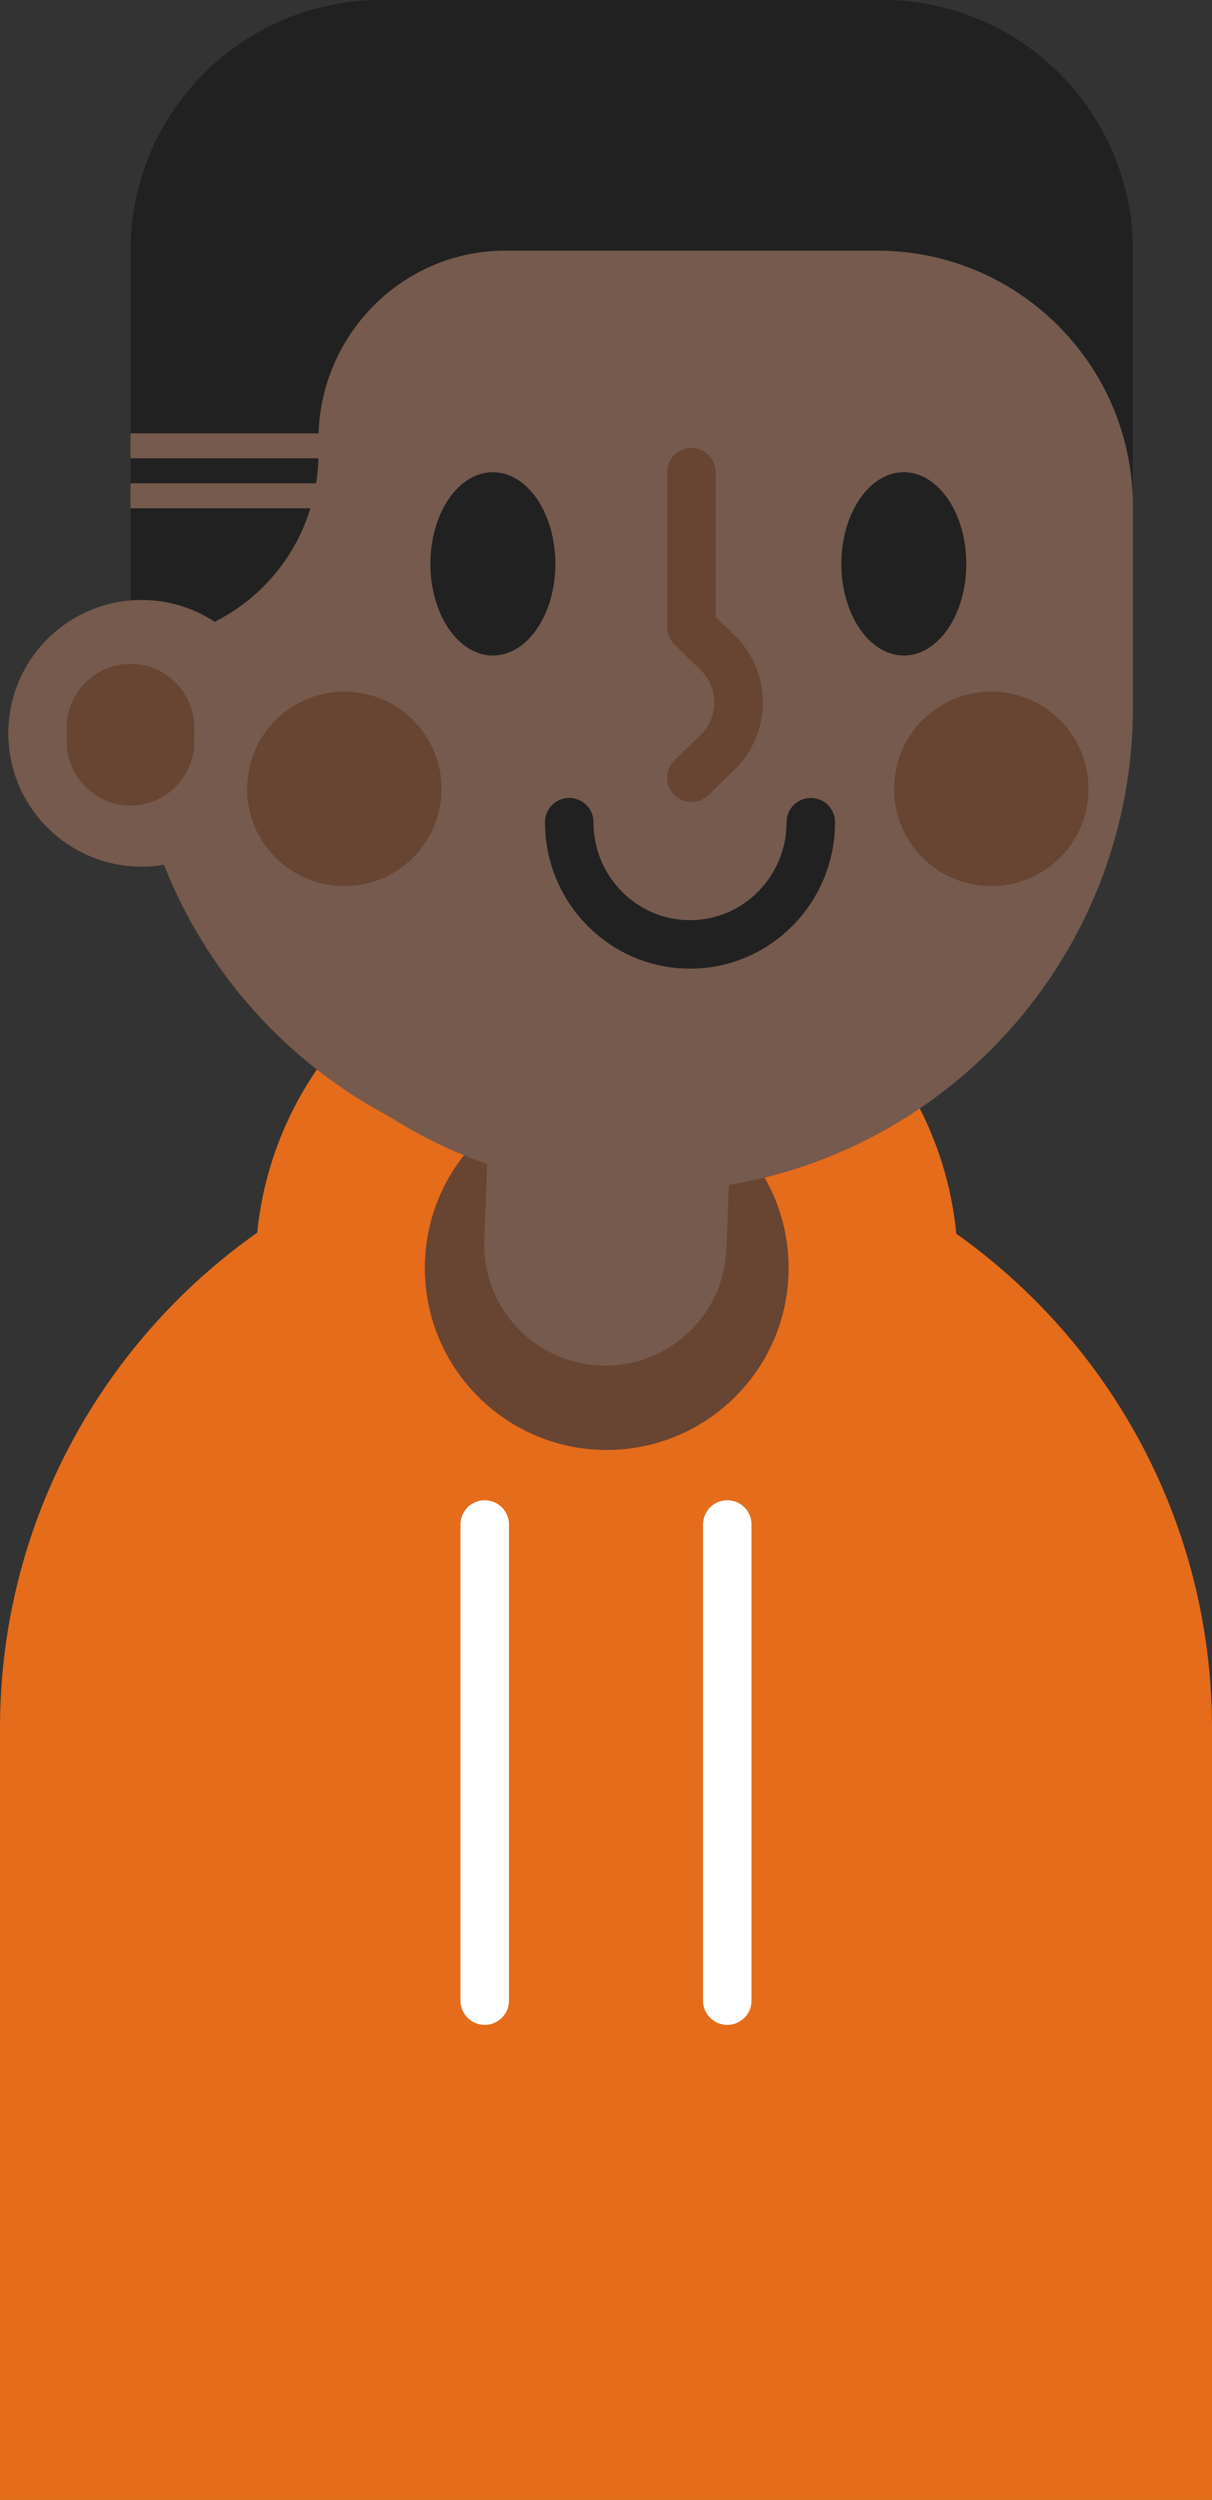 <svg version="1.1" xmlns="http://www.w3.org/2000/svg" xmlns:xlink="http://www.w3.org/1999/xlink" width="52.378" height="108" viewBox="0,0,52.378,108"><rect x="0" y="0" width="52.378" height="108" fill="#333333" stroke="none"/><g transform="translate(-214,-135)"><g data-paper-data="{&quot;isPaintingLayer&quot;:true}" fill-rule="evenodd" stroke-miterlimit="10" stroke-dasharray="" stroke-dashoffset="0" style="mix-blend-mode: normal"><path d="M214,209.673c0,-14.464 11.725,-26.191 26.189,-26.191c14.464,0 26.189,11.726 26.189,26.19v33.328h-52.378z" fill="#e56c1a" stroke="none" stroke-width="1" stroke-linecap="butt" stroke-linejoin="miter"/><path d="M240.22,204.96c-2.839,0.005 -5.622,-0.791 -8.03,-2.295c-4.293,-2.682 -7.15,-7.45 -7.15,-12.885c0,-8.384 6.796,-15.18 15.18,-15.18c8.384,0 15.18,6.796 15.18,15.18c0,8.384 -6.796,15.18 -15.18,15.18" fill="#e56c1a" stroke="none" stroke-width="1" stroke-linecap="butt" stroke-linejoin="miter"/><path d="M240.22,197.64c-4.341,0 -7.86,-3.519 -7.86,-7.86c0,-4.341 3.519,-7.86 7.86,-7.86c4.341,0 7.86,3.519 7.86,7.86c0,4.341 -3.519,7.86 -7.86,7.86" data-paper-data="{&quot;origPos&quot;:null}" fill="#684432" stroke="none" stroke-width="1" stroke-linecap="butt" stroke-linejoin="miter"/><path d="M240.16,188.76l0.36,-9.48" data-paper-data="{&quot;origPos&quot;:null}" fill="#755a4d" stroke="#755a4d" stroke-width="10.476" stroke-linecap="round" stroke-linejoin="round"/><path d="M250.839,143.76c5.9,0 10.682,4.782 10.682,10.682v10.258c0,11.565 -9.375,20.94 -20.94,20.94c-11.565,0 -20.94,-9.375 -20.94,-20.94v-4.607c4.337,0 7.852,-3.515 7.853,-7.852v-0.596c0,-4.309 3.458,-7.862 7.766,-7.885h15.578" data-paper-data="{&quot;origPos&quot;:null}" fill="#755a4d" stroke="none" stroke-width="1" stroke-linecap="butt" stroke-linejoin="miter"/><path d="M252.279,144.6c5.9,0 10.682,4.782 10.682,10.682v10.258c0,11.565 -9.375,20.94 -20.94,20.94c-11.565,0 -20.94,-9.375 -20.94,-20.94v-4.607c4.337,0 7.852,-3.515 7.852,-7.852v-0.596c0,-4.309 3.459,-7.862 7.767,-7.885h15.578" data-paper-data="{&quot;origPos&quot;:null}" fill="#755a4d" stroke="none" stroke-width="1" stroke-linecap="butt" stroke-linejoin="miter"/><path d="M252.13,135c5.981,0 10.83,4.848 10.83,10.828v11.047c0,-6.101 -4.947,-11.047 -11.049,-11.047h-16.115c-4.456,0.025 -8.033,3.699 -8.033,8.155v0.616c-0,2.154 -0.856,4.22 -2.38,5.743c-1.523,1.523 -3.589,2.378 -5.743,2.378v-16.892c0,-0.172 0.005,-0.342 0.013,-0.512c0.002,-0.054 0.007,-0.107 0.01,-0.161c0.018,-0.29 0.047,-0.579 0.088,-0.866l0.024,-0.167c0.021,-0.133 0.045,-0.266 0.071,-0.398c0.006,-0.03 0.011,-0.062 0.018,-0.092c0.033,-0.162 0.07,-0.322 0.11,-0.48c0.011,-0.045 0.024,-0.088 0.036,-0.133c0.031,-0.115 0.063,-0.229 0.097,-0.342l0.053,-0.166c0.034,-0.103 0.068,-0.206 0.104,-0.308l0.059,-0.163c0.041,-0.11 0.084,-0.22 0.13,-0.328c0.016,-0.042 0.032,-0.084 0.05,-0.125c0.063,-0.148 0.128,-0.293 0.198,-0.438c0.015,-0.032 0.032,-0.063 0.048,-0.095c0.055,-0.113 0.111,-0.224 0.171,-0.334l0.082,-0.149c0.133,-0.239 0.274,-0.472 0.425,-0.7l0.088,-0.133c0.089,-0.13 0.18,-0.259 0.274,-0.385l0.028,-0.036c0.086,-0.115 0.176,-0.228 0.266,-0.339l0.107,-0.126c0.173,-0.205 0.354,-0.404 0.542,-0.596l0.122,-0.125c0.087,-0.086 0.176,-0.17 0.266,-0.254l0.08,-0.074c0.116,-0.105 0.234,-0.207 0.354,-0.307l0.122,-0.098c0.209,-0.17 0.425,-0.331 0.647,-0.483c0.051,-0.035 0.101,-0.071 0.153,-0.105c0.091,-0.061 0.183,-0.12 0.276,-0.177l0.129,-0.081c0.134,-0.08 0.269,-0.158 0.406,-0.233l0.123,-0.064c0.101,-0.054 0.202,-0.106 0.305,-0.156c0.056,-0.028 0.112,-0.054 0.168,-0.08c0.244,-0.114 0.492,-0.219 0.744,-0.315l0.163,-0.062c1.18,-0.426 2.425,-0.643 3.68,-0.642h21.66" data-paper-data="{&quot;origPos&quot;:null}" fill="#212121" stroke="none" stroke-width="1" stroke-linecap="butt" stroke-linejoin="miter"/><path d="M214.36,166.68c0,-3.181 2.579,-5.76 5.76,-5.76c3.181,0 5.76,2.579 5.76,5.76c0,3.181 -2.579,5.76 -5.76,5.76c-3.181,0 -5.76,-2.579 -5.76,-5.76" data-paper-data="{&quot;origPos&quot;:null}" fill="#755a4d" stroke="none" stroke-width="1" stroke-linecap="butt" stroke-linejoin="miter"/><path d="M216.88,166.462c0,-1.536 1.236,-2.782 2.76,-2.782c1.524,0 2.76,1.246 2.76,2.782v0.556c0,1.536 -1.236,2.782 -2.76,2.782c-1.524,0 -2.76,-1.246 -2.76,-2.782v-0.556" data-paper-data="{&quot;origPos&quot;:null}" fill="#684432" stroke="none" stroke-width="1" stroke-linecap="butt" stroke-linejoin="miter"/><path d="M219.64,155.88h8.76c-0.16,0.375 -0.35,0.736 -0.568,1.08h-8.192zM219.64,153.72h9.24c-0.033,0.364 -0.093,0.725 -0.181,1.08h-9.059z" data-paper-data="{&quot;origPos&quot;:null}" fill="#755a4d" stroke="none" stroke-width="1" stroke-linecap="butt" stroke-linejoin="miter"/><path d="M233.08,169.08c0,2.32 -1.88,4.2 -4.2,4.2c-2.32,0 -4.2,-1.88 -4.2,-4.2c0,-2.32 1.88,-4.2 4.2,-4.2c2.32,0 4.2,1.88 4.2,4.2M261.04,169.08c0,2.32 -1.88,4.2 -4.2,4.2c-2.32,0 -4.2,-1.88 -4.2,-4.2c0,-2.32 1.88,-4.2 4.2,-4.2c2.32,0 4.2,1.88 4.2,4.2" data-paper-data="{&quot;origPos&quot;:null}" fill="#684432" stroke="none" stroke-width="1" stroke-linecap="butt" stroke-linejoin="miter"/><path d="M238,159.36c0,2.187 -1.209,3.96 -2.7,3.96c-1.491,0 -2.7,-1.773 -2.7,-3.96c0,-2.187 1.209,-3.96 2.7,-3.96c1.491,0 2.7,1.773 2.7,3.96M255.76,159.36c0,2.187 -1.209,3.96 -2.7,3.96c-1.491,0 -2.7,-1.773 -2.7,-3.96c0,-2.187 1.209,-3.96 2.7,-3.96c1.491,0 2.7,1.773 2.7,3.96" fill="#212121" stroke="none" stroke-width="1" stroke-linecap="butt" stroke-linejoin="miter"/><path d="M249.04,170.52c0,2.916 -2.337,5.28 -5.22,5.28c-2.883,0 -5.22,-2.364 -5.22,-5.28" fill="none" stroke="#212121" stroke-width="2.095" stroke-linecap="round" stroke-linejoin="round"/><path d="M243.88,155.4v6.695l1.12,1.091c0.588,0.566 0.92,1.346 0.92,2.162c0,0.816 -0.332,1.596 -0.92,2.162l-1.12,1.09" data-paper-data="{&quot;origPos&quot;:null}" fill="none" stroke="#684432" stroke-width="2.095" stroke-linecap="round" stroke-linejoin="round"/><path d="M245.43,200.86v20.57" fill="#ffffff" stroke="none" stroke-width="1" stroke-linecap="butt" stroke-linejoin="miter"/><path d="M245.43,200.86v20.57" fill="none" stroke="#ffffff" stroke-width="2.095" stroke-linecap="round" stroke-linejoin="round"/><path d="M234.948,221.43v-20.57" fill="#ffffff" stroke="none" stroke-width="1" stroke-linecap="butt" stroke-linejoin="miter"/><path d="M234.948,221.43v-20.57" fill="none" stroke="#ffffff" stroke-width="2.095" stroke-linecap="round" stroke-linejoin="round"/></g></g></svg>